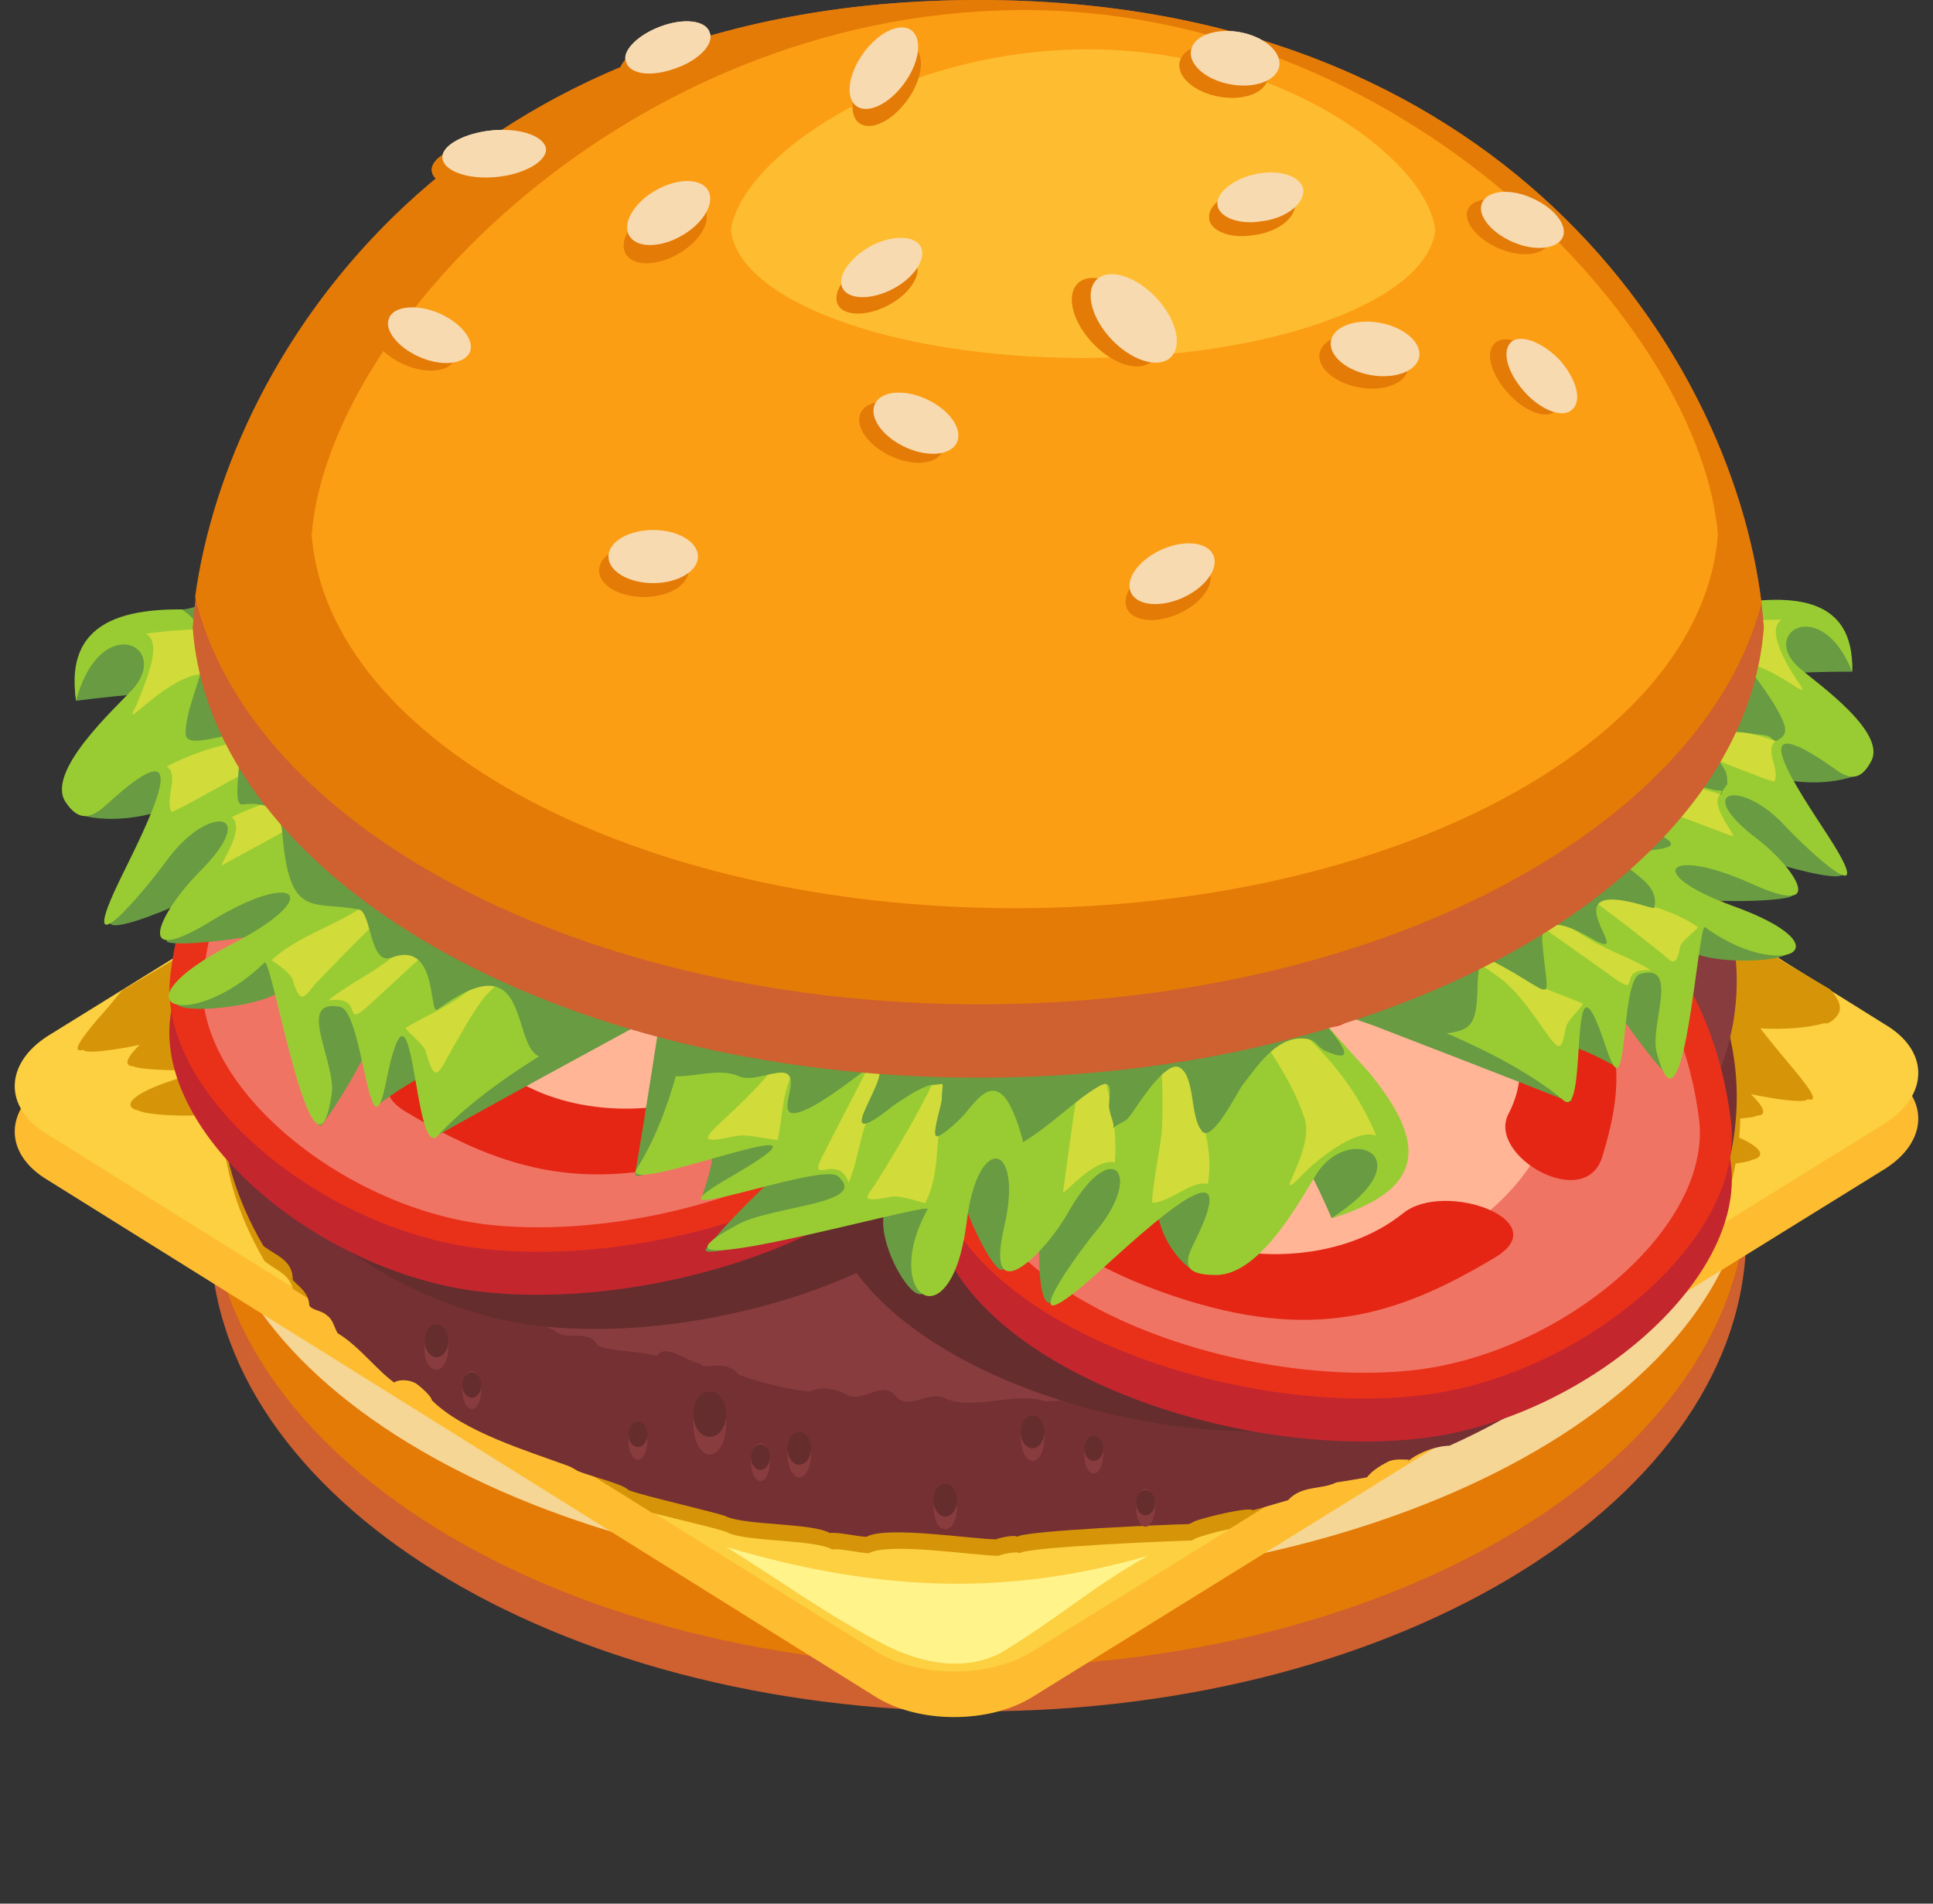 <svg width="65" height="64" viewBox="0 0 65 64" fill="none" xmlns="http://www.w3.org/2000/svg">
<rect x="0" y="0" width="65" height="64" fill="#333333" stroke="none"/>
<g clip-path="url(#clip0_2_2234)">
<path fill-rule="evenodd" clip-rule="evenodd" d="M32.896 57.536C47.114 57.536 58.718 50.349 58.718 41.504C58.718 32.659 47.114 25.472 32.896 25.472C18.678 25.472 7.074 32.659 7.074 41.504C7.074 50.349 18.678 57.536 32.896 57.536Z" fill="#CF6030"/>
<path fill-rule="evenodd" clip-rule="evenodd" d="M32.896 25.43C46.758 25.43 58.084 32.234 58.718 40.739C58.124 49.244 46.797 56.048 32.896 56.048C18.995 56.048 7.708 49.244 7.074 40.739C7.708 32.234 19.035 25.43 32.896 25.43Z" fill="#E47B06"/>
<path fill-rule="evenodd" clip-rule="evenodd" d="M32.896 53.241C47.193 53.241 58.837 46.777 58.837 38.825C58.837 30.873 47.193 24.409 32.896 24.409C18.599 24.409 6.956 30.873 6.956 38.825C6.956 46.735 18.599 53.241 32.896 53.241Z" fill="#F6D695"/>
<path fill-rule="evenodd" clip-rule="evenodd" d="M1.609 36.359C0.144 37.294 0.104 38.783 1.609 39.676L29.411 57.026C30.876 57.962 33.292 57.962 34.758 57.026L63.391 39.293C64.856 38.358 64.896 36.869 63.391 35.976L35.589 18.626C34.124 17.733 31.708 17.733 30.243 18.626L1.609 36.359Z" fill="#FEBD30"/>
<path fill-rule="evenodd" clip-rule="evenodd" d="M1.609 34.828C0.144 35.764 0.104 37.252 1.609 38.145L29.411 55.495C30.876 56.431 33.292 56.431 34.758 55.495L63.391 37.762C64.856 36.827 64.896 35.338 63.391 34.445L35.589 17.095C34.124 16.202 31.708 16.202 30.243 17.095L1.609 34.828Z" fill="#FCD041"/>
<path fill-rule="evenodd" clip-rule="evenodd" d="M33.015 22.453C47.114 22.453 58.52 29.172 58.52 37.422C58.52 38.825 58.203 40.101 57.688 41.292L41.332 51.413C40.857 51.498 40.342 51.668 40.223 51.71C40.144 51.753 40.104 51.795 39.985 51.795C39.669 51.795 34.48 52.008 34.282 52.221C34.203 52.136 33.649 52.263 33.57 52.306H33.609C32.778 52.306 29.886 51.838 29.213 52.221H29.253C28.936 52.221 28.263 52.05 27.985 52.093C27.391 51.753 25.174 51.838 24.5 51.54C24.421 51.455 22.916 51.115 21.926 50.86L9.847 43.333C9.728 42.823 9.253 42.695 8.896 42.397C8.025 40.909 7.471 39.251 7.471 37.464C7.471 29.172 18.916 22.453 33.015 22.453Z" fill="#D69508"/>
<path fill-rule="evenodd" clip-rule="evenodd" d="M61.53 33.255C61.807 33.552 61.965 33.85 61.807 34.105C61.688 34.275 61.569 34.36 61.45 34.403H61.411C61.371 34.403 61.371 34.403 61.332 34.403C60.738 34.573 59.906 34.615 59.193 34.573C59.55 35.041 59.985 35.551 60.302 35.934C61.054 36.827 61.094 37.039 60.777 36.954C60.738 37.082 59.866 36.997 58.876 36.784C59.272 37.167 59.47 37.507 59.074 37.507C59.035 37.592 57.847 37.677 56.619 37.635C56.777 37.677 56.896 37.72 57.054 37.762C59.233 38.358 59.51 38.868 58.916 38.995C58.599 39.166 56.856 39.251 55.906 39.038C55.708 40.144 55.431 42.015 54.995 42.142C54.956 42.142 54.916 42.142 54.876 42.142C54.837 42.142 54.837 42.1 54.797 42.057C54.401 41.76 53.965 41.334 53.45 40.781C53.371 41.462 53.292 42.057 53.054 41.844C52.54 41.632 52.183 41.504 51.866 41.419C51.787 42.142 51.748 42.95 51.352 42.738C47.074 41.462 41.054 39.761 37.015 38.528C36.104 38.23 34.361 37.72 34.084 37.124C33.847 36.657 33.45 36.274 33.252 35.721C33.134 35.423 32.817 34.02 32.777 34.105C34.243 32.447 35.748 31.681 37.45 31.341C39.431 30.788 41.688 30.958 44.738 31.171C49.173 31.468 52.144 31.001 56.381 30.278H56.5L61.53 33.255Z" fill="#D69508"/>
<path fill-rule="evenodd" clip-rule="evenodd" d="M4.104 33.297C3.827 33.637 3.51 34.02 3.272 34.275C2.52 35.168 2.48 35.381 2.797 35.296C2.837 35.423 3.708 35.338 4.698 35.126C4.302 35.508 4.104 35.849 4.5 35.849C4.54 35.934 5.728 36.019 6.955 35.976C6.797 36.019 6.678 36.061 6.52 36.104C4.342 36.699 4.064 37.209 4.658 37.337C4.975 37.507 6.718 37.592 7.668 37.379C7.866 38.485 8.144 40.356 8.579 40.484C8.619 40.484 8.658 40.484 8.698 40.484C8.738 40.484 8.738 40.441 8.777 40.399C9.173 40.101 9.609 39.676 10.124 39.123C10.203 39.761 10.282 40.399 10.52 40.186C11.035 39.973 11.391 39.846 11.708 39.761C11.787 40.484 11.827 41.292 12.223 41.079C16.5 39.803 22.52 38.102 26.559 36.869C27.47 36.572 29.213 36.061 29.49 35.466C29.728 34.998 30.124 34.615 30.322 34.062C30.441 33.765 30.757 32.361 30.797 32.447C29.332 30.788 27.827 30.023 26.124 29.682C24.144 29.13 21.886 29.3 18.837 29.512C15.827 29.725 13.49 29.555 10.995 29.215L4.104 33.297Z" fill="#D69508"/>
<path fill-rule="evenodd" clip-rule="evenodd" d="M32.896 21.9C46.995 21.9 58.401 28.619 58.401 36.869C58.401 42.567 53.292 46.565 48.737 48.606C48.302 48.606 47.589 48.861 47.272 49.201L47.391 49.074C47.153 49.074 46.876 49.031 46.639 49.159C46.401 49.286 46.124 49.456 45.965 49.669C45.965 49.669 44.975 49.839 44.935 49.839C44.421 50.094 43.787 49.924 43.312 50.435C43.312 50.435 42.163 50.775 42.124 50.775C42.005 50.647 40.421 51.03 40.143 51.157C40.064 51.2 40.025 51.242 39.906 51.242C39.589 51.242 34.401 51.455 34.203 51.668C34.124 51.583 33.569 51.71 33.49 51.753H33.53C32.698 51.753 29.807 51.285 29.134 51.668H29.173C28.856 51.668 28.183 51.498 27.906 51.54C27.312 51.2 25.094 51.285 24.421 50.987C24.341 50.902 21.49 50.264 21.134 50.094C20.936 49.882 19.827 49.627 19.431 49.456C19.351 49.414 19.233 49.329 19.114 49.286C17.728 48.776 15.589 48.138 14.52 47.075C14.52 46.947 14.124 46.607 14.005 46.522C13.807 46.395 13.45 46.352 13.252 46.48C12.619 46.012 12.064 45.246 11.351 44.821C11.232 44.609 11.193 44.353 10.995 44.226C10.836 44.056 10.48 44.056 10.401 43.886V43.928C10.401 43.418 10.005 43.248 9.728 42.908L9.846 43.035C9.846 42.355 9.292 42.227 8.856 41.887C7.985 40.399 7.431 38.74 7.431 36.954C7.391 28.619 18.797 21.9 32.896 21.9Z" fill="#753033"/>
<path fill-rule="evenodd" clip-rule="evenodd" d="M32.896 18.796C46.995 18.796 58.401 25.132 58.401 32.999C58.401 40.399 48.183 46.522 35.153 47.118C34.203 46.777 32.737 47.415 31.827 47.033C31.272 46.692 30.639 47.415 30.163 46.99C29.688 46.31 29.015 47.245 28.421 46.862C28.104 46.692 27.589 46.607 27.233 46.777H27.272C26.718 46.777 25.411 46.437 24.856 46.225C24.381 45.672 23.827 46.054 23.549 45.884L23.589 45.842C23.153 45.842 22.401 45.119 22.084 45.587C21.49 45.417 20.698 45.459 20.104 45.246C19.747 44.609 19.035 45.161 18.599 44.694C18.48 44.694 18.203 44.481 18.005 44.481C11.589 41.887 7.431 37.72 7.431 32.957C7.391 25.132 18.797 18.796 32.896 18.796Z" fill="#883C3D"/>
<path fill-rule="evenodd" clip-rule="evenodd" d="M28.698 29.215C28.659 29.172 28.659 29.172 28.619 29.13L28.579 29.087L28.54 29.044C28.5 29.002 28.461 28.917 28.421 28.832C28.302 28.662 28.183 28.449 28.064 28.194V28.151V28.109V28.066V28.024V27.981V27.939C26.876 26.195 25.055 23.346 21.253 23.389C11.193 23.516 8.223 29.342 7.668 33.892C7.629 34.275 7.629 34.7 7.708 35.126C7.708 35.211 7.708 35.253 7.668 35.338C7.154 39.336 12.698 43.928 18.045 44.566C24.064 45.289 32.619 42.482 34.282 37.847C34.639 36.912 34.678 36.146 34.52 35.508C35.074 32.404 32.104 31.468 30.005 30.278H29.965L29.926 30.235H29.886H29.847H29.807H29.767L29.688 30.193H29.649H29.609L29.53 30.15L29.451 30.108H29.411H29.372C29.292 30.065 29.213 30.023 29.134 29.98C29.055 29.938 28.975 29.895 28.936 29.81C28.896 29.767 28.857 29.767 28.857 29.725C28.817 29.682 28.777 29.682 28.777 29.64C28.738 29.597 28.738 29.597 28.698 29.555C28.738 29.257 28.698 29.257 28.698 29.215Z" fill="#652D2D"/>
<path fill-rule="evenodd" clip-rule="evenodd" d="M33.728 32.659C33.767 32.617 33.767 32.617 33.807 32.574L33.847 32.532L33.886 32.489C33.926 32.447 33.965 32.361 34.005 32.276C34.124 32.106 34.243 31.894 34.361 31.639V31.596V31.553V31.511V31.468V31.426V31.383C35.391 29.597 37.213 26.791 41.015 26.833C51.074 26.961 54.045 32.787 54.599 37.337C54.639 37.72 54.639 38.145 54.56 38.57C54.56 38.655 54.56 38.698 54.599 38.783C55.114 42.78 49.569 47.373 44.223 48.011C38.203 48.734 29.649 45.927 27.985 41.292C27.629 40.356 27.589 39.591 27.748 38.953C27.193 35.849 30.163 34.913 32.263 33.722H32.302L32.342 33.68H32.381H32.421H32.461H32.5L32.579 33.637H32.619H32.659L32.738 33.595L32.817 33.552H32.857H32.896C32.975 33.51 33.055 33.467 33.134 33.425C33.213 33.382 33.292 33.34 33.332 33.255C33.371 33.212 33.411 33.212 33.411 33.169C33.451 33.127 33.49 33.127 33.49 33.084C33.53 33.042 33.53 33.042 33.569 32.999C33.688 32.702 33.728 32.659 33.728 32.659Z" fill="#652D2D"/>
<path fill-rule="evenodd" clip-rule="evenodd" d="M26.757 29.512C25.965 28.662 24.381 23.644 19.312 23.686C9.252 23.814 6.282 29.64 5.728 34.19C5.213 38.187 10.757 42.78 16.104 43.418C22.124 44.141 30.678 41.334 32.341 36.699C34.124 31.979 28.619 31.468 26.757 29.512Z" fill="#C4262E"/>
<path fill-rule="evenodd" clip-rule="evenodd" d="M26.757 28.109C25.965 27.258 24.381 22.241 19.312 22.283C9.252 22.411 6.282 28.236 5.727 32.787C5.252 36.742 10.757 41.334 16.143 41.972C22.163 42.695 30.718 39.888 32.381 35.253C34.123 30.533 28.619 30.065 26.757 28.109Z" fill="#E9311A"/>
<path fill-rule="evenodd" clip-rule="evenodd" d="M26.005 28.492C25.292 27.726 23.866 23.134 19.193 23.176C10.044 23.261 7.351 28.577 6.836 32.744C6.401 36.401 11.431 40.569 16.341 41.164C21.846 41.802 29.648 39.251 31.193 35.041C32.737 30.703 27.708 30.278 26.005 28.492Z" fill="#F07464"/>
<path fill-rule="evenodd" clip-rule="evenodd" d="M21.41 28.959C20.777 28.066 19.787 27.046 18.242 27.003C13.133 26.791 11.906 29.895 11.826 32.361C11.787 34.53 14.797 37.167 17.569 37.677C20.698 38.23 25.371 37.294 26.005 34.828C26.321 33.51 25.252 32.361 24.46 31.809C25.49 30.873 26.757 29.895 28.183 29.13C27.628 28.832 27.113 28.492 26.757 28.109C26.559 27.896 26.282 27.429 25.965 26.791C24.42 27.599 23.074 28.407 21.41 28.959Z" fill="#FFB596"/>
<path fill-rule="evenodd" clip-rule="evenodd" d="M20.935 28.492C22.361 24.579 18.836 22.793 13.252 26.195C9.371 28.577 9.133 30.831 10.084 33.935C10.638 35.849 13.965 33.935 13.252 32.532C11.074 28.364 18.638 24.537 18.559 29.087C18.48 29.938 20.46 29.767 20.935 28.492Z" fill="#E52614"/>
<path fill-rule="evenodd" clip-rule="evenodd" d="M25.054 32.574C30.4 33.34 31.034 36.486 24.42 38.698C19.826 40.229 16.975 39.378 13.648 37.379C11.589 36.146 15.351 34.785 16.737 35.891C20.816 39.165 28.816 35.849 23.232 33.892C22.242 33.552 23.311 32.319 25.054 32.574Z" fill="#E52614"/>
<path fill-rule="evenodd" clip-rule="evenodd" d="M37.173 34.445C37.966 33.595 39.55 28.577 44.619 28.619C54.678 28.747 57.649 34.573 58.203 39.123C58.718 43.12 53.173 47.713 47.827 48.351C41.807 49.074 33.253 46.267 31.589 41.632C29.807 36.869 35.312 36.401 37.173 34.445Z" fill="#C4262E"/>
<path fill-rule="evenodd" clip-rule="evenodd" d="M37.173 32.999C37.966 32.149 39.55 27.131 44.619 27.173C54.678 27.301 57.649 33.127 58.203 37.677C58.718 41.674 53.173 46.267 47.827 46.905C41.807 47.628 33.253 44.821 31.589 40.186C29.807 35.423 35.312 34.956 37.173 32.999Z" fill="#E9311A"/>
<path fill-rule="evenodd" clip-rule="evenodd" d="M37.926 33.382C38.639 32.617 40.065 28.024 44.738 28.066C53.926 28.151 56.619 33.467 57.134 37.635C57.57 41.292 52.54 45.459 47.629 46.054C42.124 46.692 34.322 44.141 32.778 39.931C31.194 35.593 36.223 35.168 37.926 33.382Z" fill="#F07464"/>
<path fill-rule="evenodd" clip-rule="evenodd" d="M42.52 33.85C43.154 32.957 44.144 31.936 45.688 31.894C50.797 31.681 52.025 34.785 52.104 37.252C52.144 39.421 49.134 42.057 46.361 42.567C43.233 43.12 38.559 42.185 37.926 39.718C37.609 38.4 38.678 37.252 39.47 36.699C38.441 35.764 37.173 34.785 35.748 34.02C36.302 33.722 36.817 33.382 37.173 32.999C37.371 32.787 37.609 32.319 37.965 31.681C39.55 32.489 40.856 33.297 42.52 33.85Z" fill="#FFB596"/>
<path fill-rule="evenodd" clip-rule="evenodd" d="M43.035 33.425C41.609 29.512 45.134 27.726 50.718 31.128C54.599 33.51 54.837 35.764 53.886 38.868C53.332 40.781 50.005 38.868 50.718 37.465C52.896 33.297 45.332 29.47 45.411 34.02C45.451 34.828 43.471 34.7 43.035 33.425Z" fill="#E52614"/>
<path fill-rule="evenodd" clip-rule="evenodd" d="M38.876 37.464C33.53 38.23 32.896 41.377 39.51 43.588C44.104 45.119 46.956 44.268 50.282 42.27C52.342 41.036 48.579 39.676 47.193 40.781C43.114 44.056 35.114 40.739 40.698 38.783C41.688 38.443 40.619 37.209 38.876 37.464Z" fill="#E52614"/>
<path fill-rule="evenodd" clip-rule="evenodd" d="M38.044 31.128C40.183 31.128 41.965 30.15 41.965 28.959C41.965 27.769 40.222 26.791 38.044 26.791C35.906 26.791 34.123 27.769 34.123 28.959C34.123 30.15 35.906 31.128 38.044 31.128Z" fill="#ED1C24"/>
<path fill-rule="evenodd" clip-rule="evenodd" d="M2.56 23.559C5.847 23.134 8.54 23.176 5.253 23.304C4.342 23.346 1.768 27.088 2.678 27.386C3.748 27.726 5.49 27.429 6.124 26.876C9.371 23.899 5.728 27.981 4.896 29.64C4.421 30.575 3.668 30.831 3.708 31.043C3.906 31.511 8.738 29.3 9.371 28.449C10.718 26.621 9.609 27.386 7.47 29.512C6.758 30.193 5.451 31.256 5.609 31.639C5.688 31.894 9.49 31.511 10.639 30.831C13.49 29.087 11.748 30.278 8.619 31.894C6.797 32.829 5.688 33.595 6.005 33.807C6.52 34.148 10.56 33.68 9.688 32.532C9.49 32.234 10.362 38.4 10.837 37.805C11.47 36.954 12.183 35.721 13.055 33.892C13.847 34.02 12.263 37.464 12.738 37.124C16.896 34.062 13.649 38.74 14.678 38.187C19.074 35.721 25.332 32.404 29.451 30.065C30.401 29.512 32.144 28.492 32.381 27.599C32.579 26.918 32.896 26.238 33.015 25.43C33.094 24.962 33.213 22.878 33.292 22.963C29.49 18.413 26.322 19.221 20.698 20.412C15.946 21.433 12.698 21.135 8.025 20.71C5.292 20.454 2.124 20.667 2.56 23.559Z" fill="#699B42"/>
<path fill-rule="evenodd" clip-rule="evenodd" d="M2.56 23.559C3.352 20.54 5.767 21.688 4.461 23.176C3.866 23.814 1.53 25.94 2.203 26.961C2.599 27.556 2.995 27.599 3.589 27.046C6.837 24.069 4.896 27.811 4.064 29.512C2.441 32.829 4.777 30.065 5.649 28.874C6.995 27.046 8.817 27.216 6.678 29.342C5.53 30.49 4.263 32.702 7.114 30.958C9.965 29.215 10.956 30.108 7.827 31.724C3.629 33.892 6.441 34.743 8.896 32.361C9.134 32.106 10.559 40.696 11.154 36.784C11.312 35.721 9.926 33.552 11.431 33.85C12.223 33.977 12.421 39.166 12.975 36.401C13.926 31.724 13.886 39.08 14.718 38.187C17.649 34.998 24.54 32.276 28.659 29.895C29.609 29.342 31.352 28.322 31.589 27.429C31.787 26.748 32.104 26.068 32.223 25.26C32.302 24.792 32.421 22.708 32.5 22.793C28.698 18.243 25.53 19.051 19.906 20.242C15.154 21.262 11.906 20.965 7.233 20.54C4.5 20.327 2.124 20.667 2.56 23.559Z" fill="#99CC33"/>
<path fill-rule="evenodd" clip-rule="evenodd" d="M4.896 21.305C8.619 20.795 10.758 21.688 13.213 21.943C14.124 22.028 15.153 21.815 16.025 21.858C16.658 21.9 17.49 21.645 16.302 21.943C12.936 22.751 9.847 22.028 6.678 22.666C5.371 22.921 4.025 24.707 4.579 23.729C4.817 23.091 5.53 21.603 4.896 21.305Z" fill="#D1DB39"/>
<path fill-rule="evenodd" clip-rule="evenodd" d="M5.609 25.77C7.114 24.962 8.698 24.835 9.768 24.579C11.906 24.069 14.085 23.516 16.183 22.878C18.599 22.113 14.164 23.686 13.609 23.899C11.55 24.665 10.401 25.005 8.342 25.94C7.946 26.11 6.045 27.216 5.768 27.301C5.53 26.833 6.045 26.068 5.609 25.77Z" fill="#D1DB39"/>
<path fill-rule="evenodd" clip-rule="evenodd" d="M7.787 27.471C9.372 26.706 10.916 26.493 11.946 26.153C12.421 26.025 12.857 25.77 13.332 25.6C13.768 25.43 14.243 25.26 13.49 25.685C12.263 26.366 10.995 27.131 9.807 27.811L7.471 29.087C7.312 29.172 8.302 27.854 7.787 27.471Z" fill="#D1DB39"/>
<path fill-rule="evenodd" clip-rule="evenodd" d="M11.035 33.637C11.708 33.084 12.5 32.744 13.174 32.191L18.045 28.322L19.629 27.088L18.718 27.981L12.579 33.637C11.352 34.785 12.381 33.425 11.035 33.637Z" fill="#D1DB39"/>
<path fill-rule="evenodd" clip-rule="evenodd" d="M13.688 34.53C14.243 34.19 15.312 33.722 15.748 33.297C16.698 32.404 17.649 31.809 18.797 31.001C20.5 29.852 16.857 32.872 16.342 33.467C15.906 33.977 15.47 34.828 15.114 35.423C14.678 36.274 14.599 36.274 14.322 35.381C14.282 35.083 13.45 34.53 13.688 34.53Z" fill="#D1DB39"/>
<path fill-rule="evenodd" clip-rule="evenodd" d="M9.134 32.276C10.242 31.256 11.985 30.958 12.936 29.852C13.569 29.13 14.718 28.874 15.47 28.534C16.223 28.194 14.876 29.087 14.757 29.215C13.371 30.193 11.827 31.809 10.639 33.042C10.282 33.425 10.124 33.892 9.846 32.957C9.767 32.659 9.094 32.276 9.134 32.276Z" fill="#D1DB39"/>
<path fill-rule="evenodd" clip-rule="evenodd" d="M62.282 22.581C59.233 22.581 56.777 22.921 59.787 22.666C60.619 22.623 63.352 25.685 62.52 26.025C61.569 26.451 59.946 26.365 59.312 25.94C56.025 23.644 59.787 26.876 60.738 28.279C61.253 29.044 62.005 29.215 61.965 29.385C61.847 29.81 57.173 28.364 56.5 27.684C55.074 26.195 56.183 26.748 58.361 28.407C59.074 28.959 60.381 29.767 60.263 30.108C60.183 30.32 56.698 30.448 55.589 29.938C52.817 28.704 54.52 29.597 57.53 30.66C59.312 31.298 60.381 31.851 60.104 32.064C59.668 32.447 55.946 32.447 56.619 31.341C56.777 31.043 56.619 36.699 56.104 36.189C55.431 35.508 54.678 34.445 53.688 32.957C52.975 33.169 54.758 36.104 54.322 35.849C50.243 33.595 53.649 37.422 52.658 36.997C48.381 35.296 42.361 33.042 38.322 31.383C37.411 31.001 35.668 30.278 35.391 29.512C35.154 28.917 34.758 28.364 34.559 27.641C34.441 27.216 34.124 25.387 34.084 25.472C37.094 20.965 40.104 21.305 45.332 21.773C49.767 22.155 52.738 21.518 56.975 20.625C59.47 20.157 62.361 19.987 62.282 22.581Z" fill="#699B42"/>
<path fill-rule="evenodd" clip-rule="evenodd" d="M62.282 22.581C61.252 19.987 59.154 21.262 60.5 22.453C61.094 22.963 63.47 24.622 62.916 25.6C62.599 26.195 62.243 26.28 61.648 25.813C58.361 23.516 60.54 26.663 61.45 28.066C63.272 30.873 60.856 28.662 59.946 27.684C58.52 26.195 56.896 26.535 59.074 28.194C60.262 29.087 61.609 30.958 58.837 29.682C56.064 28.449 55.233 29.342 58.243 30.448C62.282 31.894 59.827 32.999 57.332 31.171C57.094 31.001 56.619 38.825 55.708 35.381C55.47 34.445 56.5 32.361 55.154 32.744C54.441 32.957 54.797 37.635 54.005 35.211C52.658 31.128 53.45 37.72 52.579 36.997C49.569 34.445 42.995 32.829 38.995 31.171C38.084 30.788 36.342 30.065 36.064 29.3C35.827 28.704 35.431 28.151 35.233 27.429C35.114 27.003 34.797 25.175 34.757 25.26C37.767 20.752 40.777 21.092 46.005 21.56C50.441 21.943 53.411 21.305 57.648 20.412C60.183 19.902 62.361 19.987 62.282 22.581Z" fill="#99CC33"/>
<path fill-rule="evenodd" clip-rule="evenodd" d="M59.906 20.837C56.461 20.795 54.599 21.858 52.342 22.326C51.51 22.496 50.56 22.411 49.768 22.581C49.174 22.666 48.382 22.581 49.53 22.708C52.698 23.049 55.431 22.07 58.441 22.241C59.669 22.326 61.055 23.771 60.461 22.921C60.144 22.453 59.352 21.177 59.906 20.837Z" fill="#D1DB39"/>
<path fill-rule="evenodd" clip-rule="evenodd" d="M59.708 24.92C58.242 24.367 56.777 24.452 55.747 24.324C53.728 24.112 51.708 23.857 49.688 23.516C47.391 23.134 51.629 24.027 52.144 24.112C54.124 24.579 55.233 24.75 57.173 25.345C57.569 25.472 59.391 26.238 59.668 26.28C59.866 25.855 59.312 25.217 59.708 24.92Z" fill="#D1DB39"/>
<path fill-rule="evenodd" clip-rule="evenodd" d="M57.847 26.706C56.342 26.195 54.876 26.153 53.886 26.025C53.451 25.94 53.015 25.77 52.54 25.685C52.104 25.6 51.668 25.515 52.381 25.77C53.609 26.238 54.797 26.791 55.985 27.259L58.243 28.109C58.48 28.194 57.451 27.088 57.847 26.706Z" fill="#D1DB39"/>
<path fill-rule="evenodd" clip-rule="evenodd" d="M55.51 32.617C54.837 32.191 54.084 31.979 53.411 31.553L48.54 28.619L46.956 27.684L47.906 28.364L54.084 32.744C55.352 33.68 54.243 32.532 55.51 32.617Z" fill="#D1DB39"/>
<path fill-rule="evenodd" clip-rule="evenodd" d="M53.173 33.722C52.619 33.467 51.629 33.169 51.153 32.829C50.163 32.149 49.292 31.681 48.144 31.128C46.48 30.32 50.124 32.574 50.639 33.042C51.114 33.467 51.589 34.148 51.946 34.658C52.46 35.381 52.5 35.338 52.658 34.53C52.698 34.275 53.411 33.68 53.173 33.722Z" fill="#D1DB39"/>
<path fill-rule="evenodd" clip-rule="evenodd" d="M57.094 31.171C55.985 30.363 54.322 30.32 53.371 29.427C52.738 28.832 51.629 28.747 50.916 28.534C50.164 28.279 51.51 28.959 51.629 29.044C53.015 29.767 54.599 31.043 55.787 31.979C56.183 32.276 56.342 32.659 56.5 31.809C56.58 31.596 57.173 31.171 57.094 31.171Z" fill="#D1DB39"/>
<path fill-rule="evenodd" clip-rule="evenodd" d="M44.777 40.952C43.668 38.358 42.282 36.444 43.708 38.91C44.104 39.591 40.935 43.248 40.144 42.738C39.193 42.1 38.678 40.739 39.035 40.016C40.975 36.189 37.965 40.824 36.381 42.27C35.51 43.035 35.549 43.758 35.312 43.801C34.678 43.886 34.916 39.293 35.589 38.443C37.094 36.571 36.737 37.762 35.272 40.314C34.797 41.164 34.163 42.61 33.688 42.695C33.332 42.738 31.906 39.846 32.144 38.698C32.817 35.806 32.223 37.635 31.866 40.696C31.668 42.482 31.272 43.631 30.876 43.503C30.203 43.29 28.777 40.144 30.559 40.229C30.995 40.229 23.233 42.61 23.747 41.972C24.421 41.122 25.569 39.973 27.272 38.443C26.718 37.932 23.391 40.739 23.589 40.271C25.173 35.806 21.213 40.441 21.371 39.378C22.124 34.998 22.955 28.917 23.708 24.792C23.866 23.857 24.223 22.07 25.173 21.475C25.926 21.007 26.52 20.454 27.431 19.944C27.945 19.646 30.322 18.541 30.203 18.541C37.49 19.051 38.124 21.73 39.47 26.366C40.619 30.278 42.559 32.489 45.411 35.636C47.035 37.507 48.381 39.888 44.777 40.952Z" fill="#699B42"/>
<path fill-rule="evenodd" clip-rule="evenodd" d="M44.777 40.952C47.946 38.91 45.411 37.762 44.302 39.421C43.827 40.144 42.441 42.865 40.896 42.865C39.985 42.865 39.748 42.61 40.104 41.887C42.045 38.06 38.52 41.334 36.975 42.738C33.847 45.544 35.946 42.482 36.936 41.292C38.441 39.421 37.371 38.187 35.906 40.781C35.114 42.185 33.094 44.141 33.767 41.249C34.441 38.358 32.856 38.06 32.5 41.122C31.985 45.204 29.569 43.588 31.193 40.654C31.352 40.356 20.46 43.503 24.817 41.164C26.005 40.526 29.253 40.484 28.183 39.548C27.629 39.038 21.371 41.462 24.381 39.676C29.49 36.742 20.738 40.356 21.411 39.293C23.748 35.593 23.549 29.342 24.342 25.217C24.5 24.282 24.857 22.496 25.807 21.9C26.559 21.433 27.154 20.88 28.064 20.369C28.579 20.072 30.956 18.966 30.837 18.966C38.124 19.476 38.758 22.155 40.104 26.791C41.252 30.703 43.193 32.914 46.045 36.061C47.629 38.017 48.381 39.888 44.777 40.952Z" fill="#99CC33"/>
<path fill-rule="evenodd" clip-rule="evenodd" d="M46.282 38.187C45.054 35.253 42.916 34.148 41.411 32.489C40.856 31.894 40.619 31.043 40.144 30.448C39.787 30.023 39.629 29.3 39.906 30.32C40.619 33.169 42.995 34.998 43.866 37.592C44.223 38.655 42.757 40.484 43.668 39.633C44.144 39.08 45.609 37.89 46.282 38.187Z" fill="#D1DB39"/>
<path fill-rule="evenodd" clip-rule="evenodd" d="M40.618 39.803C40.856 38.315 40.183 37.124 39.945 36.231C39.47 34.445 39.034 32.617 38.797 30.788C38.48 28.704 38.836 32.659 38.876 33.127C38.955 35.041 39.153 36.019 39.074 37.932C39.074 38.315 38.678 40.229 38.757 40.441C39.391 40.399 40.064 39.676 40.618 39.803Z" fill="#D1DB39"/>
<path fill-rule="evenodd" clip-rule="evenodd" d="M37.49 39.08C37.609 37.592 37.134 36.359 36.975 35.423C36.896 34.998 36.975 34.573 36.936 34.148C36.896 33.765 36.857 33.34 36.738 34.062C36.54 35.296 36.223 36.571 36.065 37.762L35.748 40.059C35.708 40.271 36.777 38.91 37.49 39.08Z" fill="#D1DB39"/>
<path fill-rule="evenodd" clip-rule="evenodd" d="M28.539 39.761C28.856 38.995 28.896 38.272 29.213 37.507L31.391 32.106L32.064 30.363L31.47 31.468L27.787 38.613C26.995 40.101 28.143 38.655 28.539 39.761Z" fill="#D1DB39"/>
<path fill-rule="evenodd" clip-rule="evenodd" d="M26.163 38.272C26.282 37.72 26.322 36.742 26.599 36.189C27.193 35.041 27.47 34.105 27.787 32.872C28.302 31.086 26.52 35.168 26.084 35.806C25.688 36.359 24.896 37.124 24.342 37.635C23.55 38.358 23.589 38.443 24.777 38.187C25.213 38.102 26.322 38.443 26.163 38.272Z" fill="#D1DB39"/>
<path fill-rule="evenodd" clip-rule="evenodd" d="M31.114 40.441C31.787 39.123 31.232 37.762 32.104 36.529C32.658 35.721 32.381 34.785 32.42 34.062C32.46 33.34 32.025 34.743 31.985 34.913C31.51 36.401 30.361 38.315 29.49 39.718C29.213 40.186 28.737 40.484 30.005 40.229C30.322 40.186 31.153 40.484 31.114 40.441Z" fill="#D1DB39"/>
<path fill-rule="evenodd" clip-rule="evenodd" d="M6.876 21.943C6.797 22.836 6.242 23.814 6.242 24.665C6.242 25.175 7.391 24.707 7.906 24.707C8.341 24.707 7.708 27.088 8.143 27.046C8.896 26.961 9.411 27.131 9.49 27.981C9.728 30.916 10.48 30.278 12.064 30.575C12.5 30.66 12.421 32.489 13.173 32.191C14.757 31.596 14.401 34.19 14.718 33.935C18.48 31.171 16.738 36.614 18.916 35.381C20.183 34.658 21.767 34.445 22.876 33.467C24.104 32.404 19.351 26.195 18.639 25.132C17.292 23.134 13.054 18.371 10.718 18.371C9.49 18.371 7.906 20.242 6.124 20.497C7.074 21.135 6.876 21.943 6.876 21.943Z" fill="#699B42"/>
<path fill-rule="evenodd" clip-rule="evenodd" d="M22.322 36.146C23.193 36.316 24.104 35.849 24.857 36.189C25.292 36.359 25.847 36.061 26.282 36.061C27.114 36.061 25.886 37.72 26.916 37.379C27.55 37.167 28.579 36.359 29.094 35.976C29.609 35.551 28.896 35.593 29.53 35.976C29.767 36.146 28.975 37.337 28.975 37.677C28.975 38.06 29.926 37.252 30.045 37.167C30.362 36.954 30.916 36.571 31.273 36.486C31.866 36.444 31.669 36.316 31.669 36.954C31.669 37.124 31.352 38.06 31.471 38.187C31.589 38.315 32.421 37.507 32.5 37.379C32.857 36.954 33.292 36.359 33.767 36.869C34.045 37.167 34.322 38.017 34.401 38.4C35.391 37.805 36.223 36.912 37.015 36.486C37.451 36.274 37.292 36.869 37.292 37.167C37.292 37.464 37.53 37.847 37.411 37.932C37.886 37.592 37.807 37.805 38.124 37.337C38.362 36.997 39.233 35.636 39.669 35.891C40.183 36.189 40.025 37.507 40.381 37.975C40.698 38.57 41.609 36.699 41.807 36.444C42.282 35.849 42.876 34.913 43.748 34.913C44.302 34.913 44.223 35.168 44.579 35.338C46.639 36.231 42.916 32.829 43.114 32.744C42.243 30.533 43.193 29.64 41.055 28.704C36.777 26.876 28.421 27.854 24.263 29.98C22.322 31.043 22.282 33.85 22.322 36.146Z" fill="#699B42"/>
<path fill-rule="evenodd" clip-rule="evenodd" d="M58.955 20.242C58.678 20.922 58.203 21.773 58.916 22.623C59.193 22.963 59.549 23.474 59.787 23.899C60.104 24.494 60.143 24.707 59.708 24.92C59.51 24.792 59.549 24.75 59.272 24.707C58.916 24.707 56.896 24.154 57.846 25.642C58.044 25.94 58.084 25.983 58.084 26.366C57.569 27.046 58.123 26.578 57.807 26.578C57.569 26.578 57.213 26.408 56.896 26.408C56.579 26.408 56.223 26.238 55.906 26.28C55.629 26.663 55.114 27.216 55.51 27.854C55.589 27.981 56.262 28.237 56.183 28.407C56.064 28.662 54.084 28.534 54.718 29.13C55.114 29.512 55.787 29.81 55.629 30.533L55.431 30.49C51.747 29.342 55.312 32.617 53.45 31.511C52.856 31.171 51.747 30.66 51.866 31.724C52.064 33.892 52.381 33.467 50.282 32.361C49.252 31.809 50.044 34.02 49.331 34.53C48.381 35.253 43.391 34.19 44.302 32.702C46.242 29.512 49.886 26.748 52.737 24.537C54.242 23.389 55.708 21.56 57.133 20.667C57.529 20.625 57.807 20.412 58.084 20.327C58.401 20.157 58.678 20.114 58.955 20.242Z" fill="#699B42"/>
<path fill-rule="evenodd" clip-rule="evenodd" d="M32.896 0C50.995 0 58.718 12.672 59.312 21.092C58.678 29.512 47.075 36.231 32.896 36.231C18.678 36.231 7.074 29.512 6.48 21.092C7.074 12.672 14.797 0 32.896 0Z" fill="#CF6030"/>
<path fill-rule="evenodd" clip-rule="evenodd" d="M34.124 0.34C47.154 0.17 57.213 11.014 57.768 17.988C57.213 24.962 46.837 30.533 34.124 30.533C21.411 30.533 11.035 24.962 10.481 17.988C11.035 10.971 21.095 0.51 34.124 0.34Z" fill="#FC9E14"/>
<path fill-rule="evenodd" clip-rule="evenodd" d="M36.421 1.658C42.956 1.616 47.985 5.316 48.263 7.74C47.985 10.121 42.797 12.034 36.421 12.034C30.045 12.034 24.857 10.121 24.579 7.74C24.896 5.358 29.926 1.744 36.421 1.658Z" fill="#FEBD30"/>
<path fill-rule="evenodd" clip-rule="evenodd" d="M21.649 20.072C22.48 20.072 23.154 19.646 23.154 19.179C23.154 18.668 22.48 18.286 21.649 18.286C20.817 18.286 20.144 18.711 20.144 19.179C20.144 19.689 20.817 20.072 21.649 20.072Z" fill="#E47B06"/>
<path fill-rule="evenodd" clip-rule="evenodd" d="M21.966 19.604C22.797 19.604 23.471 19.179 23.471 18.711C23.471 18.201 22.797 17.818 21.966 17.818C21.134 17.818 20.461 18.243 20.461 18.711C20.461 19.179 21.134 19.604 21.966 19.604Z" fill="#F8DAB0"/>
<path d="M31.71 15.141C31.884 14.685 31.402 14.041 30.633 13.703C29.864 13.364 29.099 13.46 28.925 13.916C28.751 14.373 29.233 15.017 30.002 15.355C30.771 15.694 31.536 15.598 31.71 15.141Z" fill="#E47B06"/>
<path d="M32.19 14.838C32.364 14.382 31.882 13.737 31.113 13.399C30.344 13.061 29.579 13.157 29.405 13.613C29.231 14.069 29.713 14.714 30.483 15.052C31.252 15.39 32.016 15.294 32.19 14.838Z" fill="#F8DAB0"/>
<path d="M40.677 19.228C40.508 18.769 39.745 18.664 38.972 18.992C38.199 19.321 37.71 19.959 37.879 20.418C38.048 20.876 38.811 20.982 39.584 20.653C40.357 20.325 40.846 19.686 40.677 19.228Z" fill="#E47B06"/>
<path d="M40.813 18.691C40.644 18.233 39.881 18.127 39.108 18.456C38.335 18.784 37.846 19.422 38.015 19.881C38.184 20.339 38.947 20.445 39.72 20.116C40.493 19.788 40.983 19.15 40.813 18.691Z" fill="#F8DAB0"/>
<path d="M47.339 12.402C47.411 11.915 46.804 11.406 45.983 11.267C45.162 11.127 44.439 11.408 44.367 11.895C44.295 12.382 44.902 12.89 45.723 13.03C46.543 13.17 47.267 12.889 47.339 12.402Z" fill="#E47B06"/>
<path d="M47.724 11.987C47.795 11.5 47.188 10.992 46.368 10.852C45.547 10.712 44.823 10.994 44.751 11.481C44.679 11.968 45.286 12.476 46.107 12.616C46.928 12.756 47.652 12.474 47.724 11.987Z" fill="#F8DAB0"/>
<path d="M23.716 7.057C23.511 6.615 22.742 6.58 21.998 6.978C21.254 7.376 20.817 8.057 21.022 8.498C21.227 8.94 21.996 8.975 22.74 8.577C23.484 8.179 23.921 7.498 23.716 7.057Z" fill="#E47B06"/>
<path d="M23.831 6.44C23.626 5.998 22.857 5.963 22.113 6.361C21.369 6.759 20.932 7.44 21.137 7.881C21.342 8.323 22.111 8.358 22.855 7.96C23.599 7.562 24.036 6.881 23.831 6.44Z" fill="#F8DAB0"/>
<path d="M38.771 12.098C39.14 11.665 38.865 10.748 38.156 10.05C37.446 9.351 36.572 9.136 36.202 9.569C35.833 10.001 36.108 10.918 36.817 11.617C37.527 12.315 38.401 12.53 38.771 12.098Z" fill="#E47B06"/>
<path d="M39.406 11.968C39.776 11.535 39.5 10.618 38.791 9.92C38.082 9.221 37.207 9.006 36.838 9.438C36.468 9.871 36.743 10.788 37.453 11.487C38.162 12.185 39.036 12.4 39.406 11.968Z" fill="#F8DAB0"/>
<path fill-rule="evenodd" clip-rule="evenodd" d="M51.074 6.889C51.827 7.229 52.263 7.825 52.065 8.207C51.867 8.59 51.114 8.675 50.362 8.335C49.609 7.995 49.173 7.399 49.371 7.017C49.569 6.634 50.322 6.591 51.074 6.889Z" fill="#E47B06"/>
<path fill-rule="evenodd" clip-rule="evenodd" d="M51.55 6.676C52.302 7.017 52.738 7.612 52.54 7.995C52.342 8.377 51.589 8.462 50.837 8.122C50.084 7.782 49.649 7.187 49.847 6.804C50.045 6.379 50.837 6.336 51.55 6.676Z" fill="#F8DAB0"/>
<path fill-rule="evenodd" clip-rule="evenodd" d="M14.283 10.801C15.035 11.142 15.471 11.737 15.273 12.12C15.075 12.502 14.322 12.587 13.57 12.247C12.817 11.907 12.382 11.312 12.58 10.929C12.778 10.546 13.53 10.461 14.283 10.801Z" fill="#E47B06"/>
<path fill-rule="evenodd" clip-rule="evenodd" d="M14.797 10.546C15.55 10.886 15.986 11.482 15.788 11.864C15.59 12.247 14.837 12.332 14.085 11.992C13.332 11.652 12.897 11.056 13.095 10.674C13.253 10.291 14.045 10.206 14.797 10.546Z" fill="#F8DAB0"/>
<path d="M30.776 1.62C30.422 1.306 29.706 1.61 29.177 2.299C28.649 2.988 28.508 3.801 28.862 4.114C29.217 4.428 29.933 4.124 30.461 3.435C30.99 2.746 31.131 1.933 30.776 1.62Z" fill="#E47B06"/>
<path d="M30.681 1.045C30.326 0.732 29.611 1.036 29.082 1.725C28.554 2.413 28.413 3.226 28.767 3.54C29.122 3.853 29.837 3.549 30.366 2.86C30.894 2.171 31.035 1.359 30.681 1.045Z" fill="#F8DAB0"/>
<path d="M42.633 2.627C42.705 2.14 42.098 1.631 41.278 1.491C40.457 1.351 39.733 1.633 39.661 2.12C39.589 2.607 40.196 3.115 41.017 3.255C41.837 3.395 42.561 3.114 42.633 2.627Z" fill="#E47B06"/>
<path d="M43.019 2.212C43.091 1.725 42.484 1.217 41.663 1.077C40.842 0.937 40.118 1.218 40.046 1.705C39.974 2.193 40.581 2.701 41.402 2.841C42.223 2.981 42.947 2.699 43.019 2.212Z" fill="#F8DAB0"/>
<path fill-rule="evenodd" clip-rule="evenodd" d="M29.253 8.76C30.005 8.42 30.718 8.505 30.837 8.93C30.956 9.356 30.48 9.993 29.728 10.334C28.975 10.674 28.262 10.589 28.144 10.164C28.025 9.738 28.5 9.1 29.253 8.76Z" fill="#E47B06"/>
<path fill-rule="evenodd" clip-rule="evenodd" d="M29.411 8.207C30.164 7.867 30.877 7.952 30.995 8.377C31.114 8.803 30.639 9.441 29.887 9.781C29.134 10.121 28.421 10.036 28.302 9.611C28.183 9.185 28.698 8.547 29.411 8.207Z" fill="#F8DAB0"/>
<path fill-rule="evenodd" clip-rule="evenodd" d="M42.084 6.294C42.876 6.166 43.55 6.464 43.55 6.889C43.55 7.357 42.916 7.825 42.124 7.91C41.332 8.037 40.658 7.74 40.658 7.314C40.619 6.889 41.252 6.421 42.084 6.294Z" fill="#E47B06"/>
<path fill-rule="evenodd" clip-rule="evenodd" d="M42.362 5.826C43.154 5.698 43.827 5.996 43.827 6.421C43.827 6.889 43.193 7.357 42.401 7.442C41.609 7.569 40.936 7.272 40.936 6.847C40.936 6.421 41.569 5.954 42.362 5.826Z" fill="#F8DAB0"/>
<path fill-rule="evenodd" clip-rule="evenodd" d="M51.906 12.162C52.461 12.8 52.659 13.523 52.302 13.821C51.986 14.118 51.233 13.821 50.679 13.183C50.124 12.545 49.926 11.822 50.283 11.524C50.639 11.227 51.352 11.524 51.906 12.162Z" fill="#E47B06"/>
<path fill-rule="evenodd" clip-rule="evenodd" d="M52.461 12.12C53.015 12.758 53.213 13.48 52.857 13.778C52.54 14.076 51.787 13.778 51.233 13.14C50.678 12.502 50.48 11.779 50.837 11.482C51.154 11.227 51.906 11.524 52.461 12.12Z" fill="#F8DAB0"/>
<path fill-rule="evenodd" clip-rule="evenodd" d="M22.005 1.361C22.797 1.063 23.55 1.148 23.669 1.573C23.827 1.956 23.273 2.509 22.52 2.764C21.728 3.062 20.976 2.977 20.857 2.551C20.698 2.211 21.253 1.658 22.005 1.361Z" fill="#E47B06"/>
<path fill-rule="evenodd" clip-rule="evenodd" d="M22.203 0.893C22.995 0.595 23.748 0.68 23.867 1.106C24.025 1.488 23.471 2.041 22.718 2.296C21.926 2.594 21.174 2.509 21.055 2.084C20.896 1.744 21.411 1.191 22.203 0.893Z" fill="#F8DAB0"/>
<path fill-rule="evenodd" clip-rule="evenodd" d="M16.223 4.805C17.174 4.72 17.966 5.018 18.005 5.443C18.005 5.868 17.253 6.294 16.302 6.379C15.352 6.464 14.56 6.166 14.52 5.741C14.481 5.316 15.233 4.89 16.223 4.805Z" fill="#E47B06"/>
<path fill-rule="evenodd" clip-rule="evenodd" d="M16.579 4.38C17.53 4.295 18.322 4.593 18.362 5.018C18.362 5.443 17.609 5.868 16.659 5.954C15.708 6.039 14.916 5.741 14.877 5.316C14.837 4.89 15.629 4.465 16.579 4.38Z" fill="#F8DAB0"/>
<path fill-rule="evenodd" clip-rule="evenodd" d="M32.896 0C50.441 0 58.203 11.864 59.233 20.284C57.213 27.939 46.203 33.765 32.936 33.765C19.51 33.765 8.421 27.811 6.56 20.072C7.708 11.694 15.51 0 32.896 0Z" fill="#E47B06"/>
<path fill-rule="evenodd" clip-rule="evenodd" d="M34.124 0.34C47.153 0.17 57.213 11.014 57.767 17.988C57.213 24.962 46.837 30.533 34.124 30.533C21.411 30.533 11.035 24.962 10.48 17.988C11.035 10.971 21.094 0.51 34.124 0.34Z" fill="#FC9E14"/>
<path fill-rule="evenodd" clip-rule="evenodd" d="M36.421 1.658C42.956 1.616 47.985 5.316 48.263 7.74C47.985 10.121 42.797 12.034 36.421 12.034C30.045 12.034 24.857 10.121 24.579 7.74C24.896 5.358 29.926 1.744 36.421 1.658Z" fill="#FEBD30"/>
<path d="M21.649 20.072C22.48 20.072 23.154 19.672 23.154 19.179C23.154 18.686 22.48 18.286 21.649 18.286C20.818 18.286 20.144 18.686 20.144 19.179C20.144 19.672 20.818 20.072 21.649 20.072Z" fill="#E47B06"/>
<path d="M21.965 19.604C22.796 19.604 23.47 19.204 23.47 18.711C23.47 18.218 22.796 17.818 21.965 17.818C21.134 17.818 20.46 18.218 20.46 18.711C20.46 19.204 21.134 19.604 21.965 19.604Z" fill="#F8DAB0"/>
<path d="M31.712 15.143C31.886 14.686 31.403 14.042 30.634 13.704C29.865 13.366 29.1 13.461 28.926 13.918C28.752 14.374 29.235 15.019 30.004 15.357C30.773 15.695 31.537 15.599 31.712 15.143Z" fill="#E47B06"/>
<path d="M32.192 14.841C32.366 14.384 31.884 13.74 31.114 13.402C30.345 13.063 29.581 13.159 29.407 13.615C29.232 14.071 29.715 14.716 30.484 15.054C31.253 15.393 32.017 15.297 32.192 14.841Z" fill="#F8DAB0"/>
<path d="M40.678 19.23C40.509 18.772 39.746 18.666 38.973 18.995C38.2 19.324 37.711 19.962 37.88 20.42C38.049 20.879 38.813 20.984 39.585 20.655C40.358 20.327 40.847 19.689 40.678 19.23Z" fill="#E47B06"/>
<path d="M40.812 18.694C40.643 18.235 39.879 18.13 39.107 18.458C38.334 18.787 37.845 19.425 38.014 19.884C38.183 20.342 38.946 20.447 39.719 20.119C40.492 19.79 40.981 19.152 40.812 18.694Z" fill="#F8DAB0"/>
<path d="M47.343 12.403C47.415 11.916 46.808 11.407 45.987 11.268C45.166 11.127 44.442 11.409 44.37 11.896C44.298 12.383 44.905 12.891 45.726 13.031C46.547 13.171 47.271 12.89 47.343 12.403Z" fill="#E47B06"/>
<path d="M47.725 11.983C47.797 11.496 47.19 10.988 46.369 10.848C45.548 10.709 44.824 10.99 44.752 11.478C44.68 11.965 45.287 12.473 46.108 12.613C46.929 12.752 47.653 12.47 47.725 11.983Z" fill="#F8DAB0"/>
<path d="M23.715 7.055C23.51 6.613 22.741 6.578 21.997 6.976C21.253 7.374 20.816 8.055 21.021 8.496C21.226 8.938 21.995 8.973 22.739 8.575C23.483 8.177 23.92 7.496 23.715 7.055Z" fill="#E47B06"/>
<path d="M23.832 6.442C23.627 6 22.858 5.965 22.114 6.363C21.37 6.761 20.933 7.442 21.138 7.883C21.343 8.324 22.112 8.36 22.856 7.962C23.6 7.564 24.037 6.883 23.832 6.442Z" fill="#F8DAB0"/>
<path d="M38.773 12.097C39.142 11.664 38.867 10.747 38.158 10.048C37.449 9.35 36.574 9.134 36.205 9.567C35.835 10 36.11 10.917 36.819 11.615C37.529 12.314 38.403 12.529 38.773 12.097Z" fill="#E47B06"/>
<path d="M39.407 11.97C39.777 11.537 39.501 10.62 38.792 9.922C38.083 9.223 37.208 9.008 36.839 9.44C36.469 9.873 36.744 10.79 37.454 11.489C38.163 12.187 39.038 12.402 39.407 11.97Z" fill="#F8DAB0"/>
<path fill-rule="evenodd" clip-rule="evenodd" d="M51.074 6.889C51.827 7.229 52.263 7.825 52.065 8.207C51.867 8.59 51.114 8.675 50.362 8.335C49.609 7.995 49.173 7.399 49.371 7.017C49.569 6.634 50.322 6.591 51.074 6.889Z" fill="#E47B06"/>
<path fill-rule="evenodd" clip-rule="evenodd" d="M51.55 6.676C52.302 7.017 52.738 7.612 52.54 7.995C52.342 8.377 51.589 8.462 50.837 8.122C50.084 7.782 49.649 7.187 49.847 6.804C50.045 6.379 50.837 6.336 51.55 6.676Z" fill="#F8DAB0"/>
<path fill-rule="evenodd" clip-rule="evenodd" d="M14.282 10.801C15.034 11.142 15.47 11.737 15.272 12.12C15.074 12.502 14.322 12.587 13.569 12.247C12.817 11.907 12.381 11.312 12.579 10.929C12.777 10.546 13.53 10.461 14.282 10.801Z" fill="#E47B06"/>
<path fill-rule="evenodd" clip-rule="evenodd" d="M14.797 10.546C15.549 10.886 15.985 11.482 15.787 11.864C15.589 12.247 14.837 12.332 14.084 11.992C13.332 11.652 12.896 11.056 13.094 10.674C13.252 10.291 14.044 10.206 14.797 10.546Z" fill="#F8DAB0"/>
<path d="M30.773 1.619C30.419 1.306 29.703 1.61 29.175 2.299C28.646 2.988 28.505 3.8 28.86 4.114C29.214 4.428 29.93 4.123 30.459 3.434C30.987 2.745 31.128 1.933 30.773 1.619Z" fill="#E47B06"/>
<path d="M30.678 1.045C30.323 0.731 29.608 1.035 29.079 1.724C28.551 2.413 28.41 3.226 28.764 3.539C29.119 3.853 29.835 3.549 30.363 2.86C30.892 2.171 31.033 1.358 30.678 1.045Z" fill="#F8DAB0"/>
<path d="M42.634 2.627C42.706 2.14 42.099 1.632 41.278 1.492C40.457 1.352 39.733 1.633 39.661 2.12C39.589 2.607 40.196 3.116 41.017 3.256C41.838 3.395 42.562 3.114 42.634 2.627Z" fill="#E47B06"/>
<path d="M43.019 2.212C43.091 1.725 42.484 1.217 41.663 1.077C40.842 0.937 40.118 1.219 40.047 1.706C39.974 2.193 40.581 2.701 41.402 2.841C42.223 2.981 42.947 2.7 43.019 2.212Z" fill="#F8DAB0"/>
<path fill-rule="evenodd" clip-rule="evenodd" d="M29.253 8.76C30.005 8.42 30.718 8.505 30.837 8.93C30.956 9.356 30.48 9.993 29.728 10.334C28.975 10.674 28.262 10.589 28.144 10.164C28.025 9.738 28.5 9.1 29.253 8.76Z" fill="#E47B06"/>
<path fill-rule="evenodd" clip-rule="evenodd" d="M29.411 8.207C30.163 7.867 30.876 7.952 30.995 8.377C31.114 8.803 30.638 9.441 29.886 9.781C29.133 10.121 28.421 10.036 28.302 9.611C28.183 9.185 28.698 8.547 29.411 8.207Z" fill="#F8DAB0"/>
<path fill-rule="evenodd" clip-rule="evenodd" d="M42.084 6.294C42.876 6.166 43.55 6.464 43.55 6.889C43.55 7.357 42.916 7.825 42.124 7.91C41.332 8.037 40.658 7.74 40.658 7.314C40.619 6.889 41.252 6.421 42.084 6.294Z" fill="#E47B06"/>
<path fill-rule="evenodd" clip-rule="evenodd" d="M42.362 5.826C43.154 5.698 43.827 5.996 43.827 6.421C43.827 6.889 43.193 7.357 42.401 7.442C41.609 7.569 40.936 7.272 40.936 6.847C40.936 6.421 41.569 5.954 42.362 5.826Z" fill="#F8DAB0"/>
<path fill-rule="evenodd" clip-rule="evenodd" d="M51.906 12.162C52.46 12.8 52.658 13.523 52.302 13.821C51.985 14.118 51.233 13.821 50.678 13.183C50.124 12.545 49.926 11.822 50.282 11.524C50.639 11.227 51.351 11.524 51.906 12.162Z" fill="#E47B06"/>
<path fill-rule="evenodd" clip-rule="evenodd" d="M52.461 12.12C53.015 12.758 53.213 13.48 52.857 13.778C52.54 14.076 51.787 13.778 51.233 13.14C50.678 12.502 50.48 11.779 50.837 11.482C51.154 11.227 51.906 11.524 52.461 12.12Z" fill="#F8DAB0"/>
<path fill-rule="evenodd" clip-rule="evenodd" d="M22.005 1.361C22.797 1.063 23.55 1.148 23.669 1.573C23.827 1.956 23.273 2.509 22.52 2.764C21.728 3.062 20.976 2.977 20.857 2.551C20.698 2.211 21.253 1.658 22.005 1.361Z" fill="#E47B06"/>
<path fill-rule="evenodd" clip-rule="evenodd" d="M22.203 0.893C22.995 0.595 23.748 0.68 23.867 1.106C24.025 1.488 23.471 2.041 22.718 2.296C21.926 2.594 21.174 2.509 21.055 2.084C20.896 1.744 21.411 1.191 22.203 0.893Z" fill="#F8DAB0"/>
<path fill-rule="evenodd" clip-rule="evenodd" d="M16.223 4.805C17.173 4.72 17.965 5.018 18.005 5.443C18.005 5.868 17.252 6.294 16.302 6.379C15.351 6.464 14.559 6.166 14.52 5.741C14.48 5.316 15.232 4.89 16.223 4.805Z" fill="#E47B06"/>
<path fill-rule="evenodd" clip-rule="evenodd" d="M16.579 4.38C17.53 4.295 18.322 4.593 18.362 5.018C18.362 5.443 17.609 5.868 16.659 5.954C15.708 6.039 14.916 5.741 14.877 5.316C14.837 4.89 15.629 4.465 16.579 4.38Z" fill="#F8DAB0"/>
<path fill-rule="evenodd" clip-rule="evenodd" d="M14.678 46.054C14.916 46.054 15.074 45.714 15.074 45.289C15.074 44.864 14.876 44.524 14.678 44.524C14.441 44.524 14.282 44.864 14.282 45.289C14.243 45.714 14.441 46.054 14.678 46.054Z" fill="#883C3D"/>
<path d="M14.678 45.629C14.897 45.629 15.074 45.382 15.074 45.076C15.074 44.771 14.897 44.524 14.678 44.524C14.46 44.524 14.282 44.771 14.282 45.076C14.282 45.382 14.46 45.629 14.678 45.629Z" fill="#652D2D"/>
<path d="M15.866 47.373C16.041 47.373 16.183 47.087 16.183 46.735C16.183 46.383 16.041 46.097 15.866 46.097C15.691 46.097 15.55 46.383 15.55 46.735C15.55 47.087 15.691 47.373 15.866 47.373Z" fill="#883C3D"/>
<path d="M15.866 46.99C16.041 46.99 16.183 46.8 16.183 46.565C16.183 46.33 16.041 46.139 15.866 46.139C15.691 46.139 15.55 46.33 15.55 46.565C15.55 46.8 15.691 46.99 15.866 46.99Z" fill="#652D2D"/>
<path d="M26.877 49.669C27.095 49.669 27.273 49.326 27.273 48.904C27.273 48.481 27.095 48.138 26.877 48.138C26.658 48.138 26.48 48.481 26.48 48.904C26.48 49.326 26.658 49.669 26.877 49.669Z" fill="#883C3D"/>
<path d="M26.877 49.244C27.095 49.244 27.273 48.996 27.273 48.691C27.273 48.386 27.095 48.138 26.877 48.138C26.658 48.138 26.48 48.386 26.48 48.691C26.48 48.996 26.658 49.244 26.877 49.244Z" fill="#652D2D"/>
<path d="M38.52 51.328C38.695 51.328 38.837 51.042 38.837 50.69C38.837 50.337 38.695 50.052 38.52 50.052C38.345 50.052 38.203 50.337 38.203 50.69C38.203 51.042 38.345 51.328 38.52 51.328Z" fill="#883C3D"/>
<path d="M38.52 50.945C38.695 50.945 38.837 50.755 38.837 50.52C38.837 50.285 38.695 50.094 38.52 50.094C38.345 50.094 38.203 50.285 38.203 50.52C38.203 50.755 38.345 50.945 38.52 50.945Z" fill="#652D2D"/>
<path d="M25.569 49.797C25.744 49.797 25.886 49.511 25.886 49.159C25.886 48.806 25.744 48.521 25.569 48.521C25.394 48.521 25.253 48.806 25.253 49.159C25.253 49.511 25.394 49.797 25.569 49.797Z" fill="#883C3D"/>
<path d="M25.569 49.414C25.744 49.414 25.886 49.224 25.886 48.989C25.886 48.754 25.744 48.563 25.569 48.563C25.394 48.563 25.253 48.754 25.253 48.989C25.253 49.224 25.394 49.414 25.569 49.414Z" fill="#652D2D"/>
<path d="M36.777 49.541C36.952 49.541 37.094 49.256 37.094 48.904C37.094 48.551 36.952 48.266 36.777 48.266C36.602 48.266 36.461 48.551 36.461 48.904C36.461 49.256 36.602 49.541 36.777 49.541Z" fill="#883C3D"/>
<path d="M36.777 49.116C36.952 49.116 37.094 48.926 37.094 48.691C37.094 48.456 36.952 48.266 36.777 48.266C36.602 48.266 36.461 48.456 36.461 48.691C36.461 48.926 36.602 49.116 36.777 49.116Z" fill="#652D2D"/>
<path fill-rule="evenodd" clip-rule="evenodd" d="M23.867 48.904C24.183 48.904 24.421 48.436 24.421 47.84C24.421 47.245 24.183 46.777 23.867 46.777C23.55 46.777 23.312 47.245 23.312 47.84C23.312 48.436 23.55 48.904 23.867 48.904Z" fill="#883C3D"/>
<path fill-rule="evenodd" clip-rule="evenodd" d="M23.867 48.308C24.183 48.308 24.421 47.968 24.421 47.543C24.421 47.118 24.183 46.777 23.867 46.777C23.55 46.777 23.312 47.118 23.312 47.543C23.312 47.968 23.55 48.308 23.867 48.308Z" fill="#652D2D"/>
<path d="M21.451 49.074C21.626 49.074 21.768 48.788 21.768 48.436C21.768 48.084 21.626 47.798 21.451 47.798C21.276 47.798 21.134 48.084 21.134 48.436C21.134 48.788 21.276 49.074 21.451 49.074Z" fill="#883C3D"/>
<path d="M21.451 48.648C21.626 48.648 21.768 48.458 21.768 48.223C21.768 47.988 21.626 47.798 21.451 47.798C21.276 47.798 21.134 47.988 21.134 48.223C21.134 48.458 21.276 48.648 21.451 48.648Z" fill="#652D2D"/>
<path fill-rule="evenodd" clip-rule="evenodd" d="M34.718 49.116C34.955 49.116 35.114 48.776 35.114 48.351C35.114 47.926 34.916 47.585 34.718 47.585C34.52 47.585 34.322 47.926 34.322 48.351C34.322 48.776 34.52 49.116 34.718 49.116Z" fill="#883C3D"/>
<path d="M34.718 48.691C34.936 48.691 35.114 48.444 35.114 48.138C35.114 47.833 34.936 47.585 34.718 47.585C34.499 47.585 34.322 47.833 34.322 48.138C34.322 48.444 34.499 48.691 34.718 48.691Z" fill="#652D2D"/>
<path fill-rule="evenodd" clip-rule="evenodd" d="M31.787 51.413C32.025 51.413 32.183 51.072 32.183 50.647C32.183 50.222 31.985 49.882 31.787 49.882C31.549 49.882 31.391 50.222 31.391 50.647C31.391 51.072 31.549 51.413 31.787 51.413Z" fill="#883C3D"/>
<path d="M31.787 50.987C32.006 50.987 32.183 50.74 32.183 50.434C32.183 50.129 32.006 49.882 31.787 49.882C31.568 49.882 31.391 50.129 31.391 50.434C31.391 50.74 31.568 50.987 31.787 50.987Z" fill="#652D2D"/>
<path fill-rule="evenodd" clip-rule="evenodd" d="M24.421 52.008C26.203 53.114 27.945 54.389 29.807 55.325C31.43 56.133 32.856 56.09 33.846 55.453C35.708 54.304 36.777 53.326 38.599 52.306C34.005 53.624 29.727 53.581 24.421 52.008Z" fill="#FFF38A"/>
</g>
<defs>
<clipPath id="clip0_2_2234">
<rect width="64" height="64" fill="white" transform="translate(0.5)"/>
</clipPath>
</defs>
</svg>
